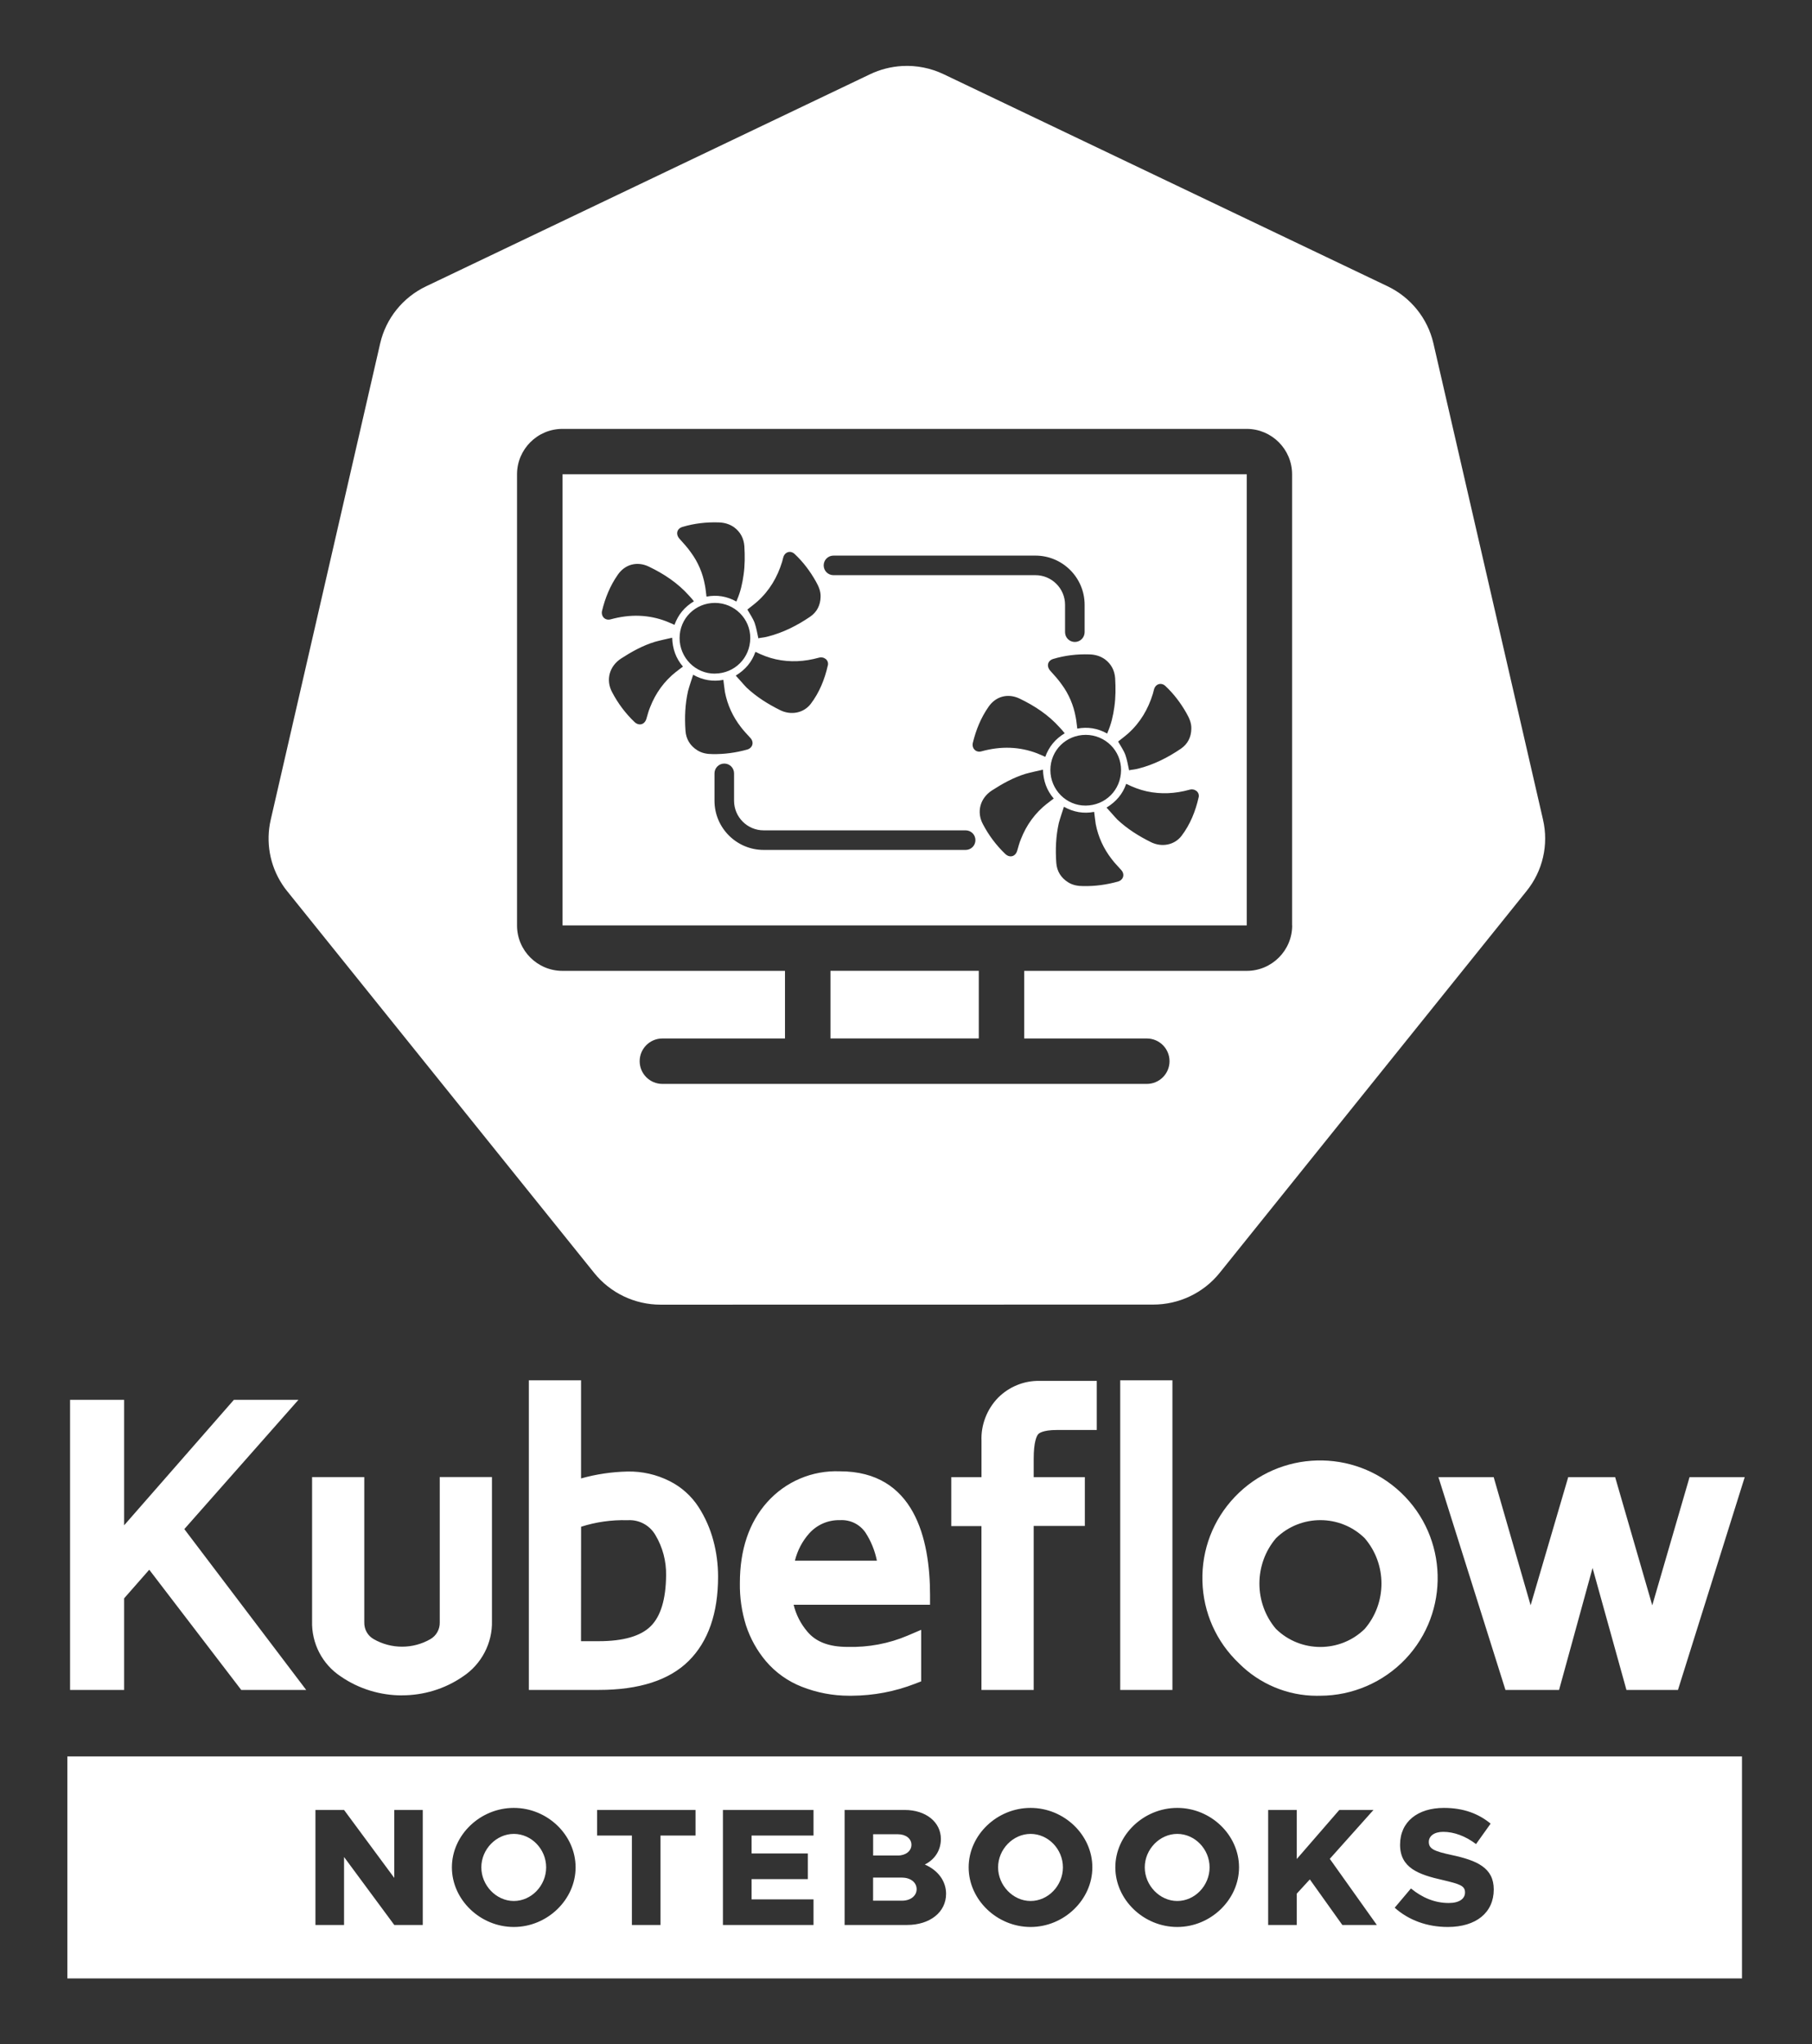 <?xml version="1.0" encoding="UTF-8"?>
<svg id="Layer_1" data-name="Layer 1" xmlns="http://www.w3.org/2000/svg" viewBox="0 0 414.85 468.03">
  <rect x="0" y="0" width="414.85" height="468.03" fill="#333333" stroke="none"/>
  <defs>
    <style>
      .cls-1 {
        fill: #fff;
      }
    </style>
  </defs>
  <g>
    <rect class="cls-1" x="190.13" y="222.26" width="33.96" height="15.48"/>
    <path class="cls-1" d="M353.27,187.66l-25.1-109.07c-1.32-5.71-5.19-10.52-10.51-13.06l-101.62-48.54c-2.93-1.4-6.18-2.05-9.43-1.88-2.58.14-5.11.78-7.44,1.9l-101.62,48.54c-5.33,2.54-9.2,7.36-10.51,13.07l-25.06,109.06c-1.17,5.08-.22,10.41,2.63,14.78.34.53.71,1.04,1.11,1.53l70.33,87.45c3.69,4.58,9.28,7.25,15.19,7.25l112.79-.02c5.91,0,11.5-2.66,15.19-7.24l70.3-87.46c3.69-4.58,5.07-10.58,3.75-16.3ZM295.84,211.87c0,5.73-4.66,10.4-10.4,10.4h-50.95v15.48h28.07c2.87,0,5.2,2.33,5.2,5.2s-2.33,5.2-5.2,5.2h-110.91c-2.87,0-5.2-2.33-5.2-5.2s2.33-5.2,5.2-5.2h28.07v-15.48h-50.95c-5.73,0-10.4-4.66-10.4-10.4v-103.28c0-5.73,4.66-10.4,10.4-10.4h156.65c5.73,0,10.4,4.66,10.4,10.4v103.28Z"/>
    <path class="cls-1" d="M128.79,108.58v103.28h156.65s0,2.24,0-103.28h-156.65ZM258.32,167.89c2.74-2.47,4.54-5.53,5.62-9.04.09-.31.18-.67.27-1.03.36-1.26,1.66-1.66,2.61-.76,1.93,1.8,3.51,3.91,4.81,6.2.63,1.12,1.17,2.25,1.12,3.6-.04,1.89-.81,3.46-2.38,4.54-2.97,2.02-6.16,3.64-9.67,4.54-.67.18-1.35.27-2.02.36-.04.09-.18.04-.18.04-.27-1.21-.45-2.38-.85-3.51-.4-1.08-1.08-2.02-1.66-3.06.72-.58,1.57-1.21,2.34-1.89ZM256.66,176.34c-.04,4.5-3.55,8.05-8.09,8.09-4.45.04-8.09-3.64-8.09-8.14s3.6-8.05,8.09-8.05,8.14,3.64,8.09,8.09ZM252.97,150.94c1.44,1.08,2.2,2.52,2.34,4.32.13,2.2.13,4.41-.18,6.56-.27,1.98-.72,3.96-1.53,5.8,0,.09-.04.18-.13.31-2.16-1.21-4.45-1.57-6.83-1.12-.13-.9-.18-1.75-.36-2.61-.49-2.74-1.57-5.3-3.24-7.55-.76-1.08-1.66-2.07-2.56-3.06-.94-1.03-.67-2.34.67-2.74,2.7-.81,5.48-1.12,8.27-1.03,1.3.04,2.47.36,3.55,1.12ZM190.82,127.2h46.24c6.21,0,11.26,5.05,11.26,11.26v6.27c0,1.23-1,2.24-2.24,2.24s-2.24-1-2.24-2.24v-6.27c0-3.74-3.04-6.78-6.78-6.78h-46.24c-1.24,0-2.24-1-2.24-2.24s1-2.24,2.24-2.24ZM189.53,152.33c-.72,3.19-1.93,6.2-3.91,8.81-1.66,2.16-4.59,2.65-7.01,1.44-2.79-1.39-5.39-3.01-7.69-5.17-.9-.94-1.62-1.84-2.47-2.74,2.2-1.35,3.69-3.1,4.5-5.44,1.53.76,3.06,1.35,4.68,1.71,3.28.72,6.56.54,9.8-.36,1.21-.36,2.38.54,2.11,1.75ZM163.68,154.22c-4.45.04-8.09-3.64-8.09-8.14s3.6-8.05,8.09-8.05,8.14,3.64,8.09,8.09c-.04,4.5-3.55,8.05-8.09,8.09ZM173.44,137.67c2.74-2.47,4.54-5.53,5.62-9.04.09-.31.18-.67.27-1.03.36-1.26,1.66-1.66,2.61-.76,1.93,1.8,3.51,3.91,4.81,6.2.63,1.12,1.17,2.25,1.12,3.6-.04,1.89-.81,3.46-2.38,4.54-2.97,2.02-6.16,3.64-9.67,4.54-.67.18-1.35.27-2.02.36-.04.09-.18.04-.18.04-.27-1.21-.45-2.38-.85-3.51-.4-1.08-1.08-2.02-1.66-3.06.72-.58,1.57-1.21,2.34-1.89ZM156.26,120.63c2.7-.81,5.48-1.12,8.27-1.03,1.3.04,2.47.36,3.55,1.12,1.44,1.08,2.2,2.52,2.34,4.32.13,2.2.13,4.41-.18,6.56-.27,1.98-.72,3.96-1.53,5.8,0,.09-.04.18-.13.31-2.16-1.21-4.45-1.57-6.83-1.12-.13-.9-.18-1.75-.36-2.61-.49-2.74-1.57-5.3-3.24-7.55-.76-1.08-1.66-2.07-2.56-3.06-.94-1.03-.67-2.34.67-2.74ZM137.83,139.87c.72-2.97,1.84-5.75,3.6-8.27,1.66-2.43,4.45-3.15,7.1-1.89,3.46,1.66,6.61,3.73,9.22,6.65.4.4.72.81,1.12,1.3-2.16,1.3-3.6,3.06-4.45,5.39-.67-.27-1.26-.58-1.89-.81-1.98-.76-4-1.17-6.11-1.26-2.25-.09-4.45.22-6.61.81-1.26.36-2.25-.67-1.98-1.93ZM154.82,153.77c-2.74,2.16-4.72,4.9-5.98,8.14-.36.85-.58,1.75-.85,2.65-.4,1.35-1.71,1.71-2.74.72-2.07-1.98-3.78-4.27-5.12-6.83-1.48-2.79-.63-5.93,2.07-7.69,2.43-1.57,4.95-2.97,7.73-3.82,1.3-.36,2.61-.63,3.96-.94.09,2.56.85,4.72,2.47,6.61-.54.4-1.03.76-1.53,1.17ZM159.68,171.79c-1.66-1.03-2.61-2.56-2.74-4.5-.22-3.06-.09-6.07.58-9.08.31-1.17.76-2.43,1.17-3.73,2.25,1.26,4.54,1.62,6.92,1.17.13.94.22,1.89.36,2.79.58,2.97,1.8,5.62,3.64,8,.67.9,1.48,1.71,2.2,2.52.9.99.49,2.29-.76,2.65-2.61.72-5.21,1.08-7.91,1.03-1.21,0-2.38-.18-3.46-.85ZM221.08,194.58h-46.24c-6.21,0-11.26-5.05-11.26-11.26v-6.27c0-1.23,1-2.24,2.24-2.24s2.24,1,2.24,2.24v6.27c0,3.74,3.04,6.78,6.78,6.78h46.24c1.24,0,2.24,1,2.24,2.24s-1,2.24-2.24,2.24ZM222.72,170.09c.72-2.97,1.84-5.75,3.6-8.27,1.66-2.43,4.45-3.15,7.1-1.89,3.46,1.66,6.61,3.73,9.22,6.65.4.4.72.81,1.12,1.3-2.16,1.3-3.6,3.06-4.45,5.39-.67-.27-1.26-.58-1.89-.81-1.98-.76-4-1.17-6.11-1.26-2.25-.09-4.45.22-6.61.81-1.26.36-2.25-.67-1.98-1.93ZM239.71,183.98c-2.74,2.16-4.72,4.9-5.98,8.14-.36.85-.58,1.75-.85,2.65-.4,1.35-1.71,1.71-2.74.72-2.07-1.98-3.78-4.27-5.12-6.83-1.48-2.79-.63-5.93,2.07-7.69,2.43-1.57,4.95-2.97,7.73-3.82,1.3-.36,2.61-.63,3.96-.94.09,2.56.85,4.72,2.47,6.61-.54.4-1.03.76-1.53,1.17ZM255.94,201.83c-2.61.72-5.21,1.08-7.91,1.03-1.21,0-2.38-.18-3.46-.85-1.66-1.03-2.61-2.56-2.74-4.5-.22-3.06-.09-6.07.58-9.08.31-1.17.76-2.43,1.17-3.73,2.25,1.26,4.54,1.62,6.92,1.17.13.94.22,1.89.36,2.79.58,2.97,1.8,5.62,3.64,8,.67.9,1.48,1.71,2.2,2.52.9.99.49,2.29-.76,2.65ZM274.42,182.55c-.72,3.19-1.93,6.2-3.91,8.81-1.66,2.16-4.59,2.65-7.01,1.44-2.79-1.39-5.39-3.01-7.69-5.17-.9-.94-1.62-1.84-2.47-2.74,2.2-1.35,3.69-3.1,4.5-5.44,1.53.76,3.06,1.35,4.68,1.71,3.28.72,6.56.54,9.8-.36,1.21-.36,2.38.54,2.11,1.75Z"/>
  </g>
  <g>
    <g>
      <path class="cls-1" d="M18.26,384.69v-62h7.95v32.41l28.35-32.41h8.86l-24.08,27.27,26.31,34.71h-9.32l-22.04-28.8-8.09,9.21v19.6h-7.95ZM73.67,371.13v-30.75h7.52v31c-.07,2.39,1.18,4.62,3.25,5.8,4.71,2.72,10.52,2.72,15.23,0,2.06-1.2,3.29-3.42,3.23-5.8v-31h7.52v30.72c.13,4.37-2.02,8.5-5.68,10.9-7.66,5.27-17.77,5.27-25.43,0-3.64-2.4-5.77-6.51-5.63-10.87ZM123.29,384.69v-66.46h7.52v23.27c4.14-1.49,8.5-2.3,12.9-2.4,2.98-.06,5.93.61,8.58,1.95,2.35,1.18,4.35,2.97,5.79,5.18,1.38,2.16,2.42,4.53,3.09,7.01.68,2.52,1.02,5.12,1.01,7.73,0,7.78-2.02,13.68-6.06,17.71-4.04,4.02-10.42,6.03-19.13,6.01h-13.69ZM130.8,377.94h6.3c6.25,0,10.73-1.36,13.46-4.08s4.11-7.11,4.15-13.17c.06-3.66-.9-7.27-2.77-10.41-1.72-2.92-4.92-4.64-8.31-4.46-4.37-.11-8.71.61-12.81,2.13l-.03,29.99ZM171.61,362.45c0-7.12,1.89-12.79,5.66-17.03,3.78-4.25,9.27-6.58,14.95-6.35,12.32,0,18.49,8.7,18.5,26.11h-31.59c.27,3.61,1.67,7.03,4.02,9.79,2.39,2.87,6.04,4.3,10.94,4.29,5.01.15,10-.8,14.61-2.77v6.92c-4.36,1.69-8.98,2.56-13.65,2.59-3.64.08-7.27-.56-10.66-1.9-2.83-1.11-5.34-2.89-7.31-5.21-1.85-2.19-3.26-4.72-4.15-7.45-.91-2.91-1.35-5.95-1.3-9ZM179.39,359.52h23.9c-.24-3.51-1.37-6.91-3.28-9.86-1.75-2.54-4.7-4-7.78-3.85-3.27-.04-6.41,1.33-8.6,3.77-2.46,2.76-3.94,6.25-4.21,9.94h-.03Z"/>
      <path class="cls-1" d="M194.38,388.22c-3.7,0-7.34-.69-10.82-2.06-3.15-1.23-5.99-3.25-8.19-5.83-2.05-2.43-3.58-5.19-4.57-8.19-.99-3.17-1.46-6.42-1.41-9.71,0-7.64,2.1-13.86,6.22-18.49,4.24-4.76,10.32-7.35,16.69-7.1,17.02,0,20.62,15.4,20.63,28.33v2.22s-31.23,0-31.23,0c.54,2.25,1.6,4.34,3.13,6.14,1.97,2.37,4.98,3.51,9.2,3.51h.04c4.72.13,9.45-.76,13.74-2.59l3.09-1.32v11.8l-1.42.55c-4.62,1.79-9.48,2.71-14.44,2.74-.22,0-.44,0-.66,0ZM191.54,341.27c-4.87,0-9.41,2.03-12.62,5.63-3.39,3.8-5.1,9.03-5.1,15.56v.03c-.04,2.82.36,5.62,1.2,8.31.8,2.43,2.06,4.69,3.73,6.68,1.72,2.02,3.94,3.6,6.42,4.57,3.14,1.23,6.43,1.81,9.8,1.75,3.95-.02,7.8-.67,11.49-1.93v-2.18c-4.01,1.3-8.26,1.92-12.46,1.79-.02,0-.04,0-.05,0-5.47,0-9.71-1.71-12.52-5.09-2.65-3.12-4.22-6.94-4.52-11.04l-.17-2.38h31.73c-.75-21.68-12.35-21.68-16.24-21.68-.23,0-.45-.01-.68-.01ZM92.03,388.14c-4.9,0-9.8-1.44-13.99-4.32-4.26-2.81-6.74-7.58-6.59-12.73v-32.93h11.95v33.21c-.05,1.64.77,3.1,2.14,3.88,4.02,2.32,9.01,2.32,13.02,0,1.35-.79,2.16-2.25,2.12-3.82v-33.28s11.95,0,11.95,0v32.94c.15,5.04-2.4,9.95-6.68,12.75-4.15,2.86-9.03,4.29-13.92,4.29ZM75.88,342.6v28.6c-.11,3.61,1.62,6.96,4.64,8.95,6.89,4.74,16.1,4.74,22.96.02,3.03-1.99,4.83-5.43,4.72-9v-28.57h-3.09v28.78c.09,3.13-1.57,6.11-4.33,7.72-5.39,3.11-12.07,3.11-17.45,0-2.78-1.59-4.45-4.57-4.36-7.78v-28.72h-3.09ZM137.1,386.9s-.08,0-.12,0h-15.9v-70.89h11.95v22.46c3.46-.97,7.03-1.5,10.64-1.58,3.34-.07,6.66.69,9.63,2.19,2.7,1.35,5,3.41,6.64,5.95,1.52,2.37,2.65,4.94,3.37,7.64.73,2.7,1.09,5.5,1.09,8.3,0,8.35-2.26,14.84-6.72,19.27-4.44,4.42-11.36,6.65-20.58,6.65ZM125.5,382.47h11.59c8.01,0,13.88-1.8,17.46-5.36,3.59-3.57,5.41-9,5.41-16.14,0-2.42-.31-4.82-.93-7.15-.61-2.27-1.55-4.41-2.81-6.39-1.21-1.86-2.91-3.39-4.91-4.39-2.33-1.18-4.92-1.77-7.54-1.72-4.17.09-8.28.85-12.2,2.26l-2.97,1.07v-24.21h-3.09v62.03ZM28.42,386.9h-12.38v-66.43h12.38v28.73l25.13-28.73h14.78l-26.13,29.6,27.9,36.82h-14.87l-21.06-27.52-5.75,6.55v20.99ZM20.47,382.47h3.52v-18.23l10.42-11.86,23.02,30.07h3.77l-24.71-32.6,22.03-24.95h-2.95l-31.58,36.09v-36.09h-3.52v57.57ZM137.1,380.16h-8.52l.03-33.74,1.44-.54c4.35-1.62,8.91-2.38,13.55-2.27,4.2-.18,8.11,1.93,10.24,5.55,2.08,3.49,3.15,7.5,3.07,11.57-.05,6.61-1.67,11.56-4.8,14.69-3.14,3.14-8.19,4.73-15.02,4.73ZM133.02,375.73h4.08c5.61,0,9.61-1.16,11.89-3.44,2.29-2.28,3.46-6.19,3.51-11.62.06-3.27-.79-6.47-2.46-9.26-1.31-2.23-3.71-3.52-6.28-3.38h-.09s-.09,0-.09,0c-3.59-.09-7.13.41-10.54,1.5l-.02,26.19ZM205.65,361.73h-26.27v-2.22l-2.18-.16c.3-4.16,1.99-8.15,4.77-11.26,2.6-2.9,6.33-4.52,10.21-4.51,3.86-.17,7.46,1.63,9.64,4.81,2.15,3.31,3.41,7.09,3.67,10.97l.16,2.36ZM182,357.3h18.76c-.46-2.28-1.34-4.48-2.62-6.44-1.29-1.88-3.46-2.97-5.81-2.84h-.07s-.07,0-.07,0c-2.66-.04-5.16,1.07-6.92,3.03-1.59,1.78-2.71,3.94-3.28,6.25Z"/>
    </g>
    <g>
      <path class="cls-1" d="M220.01,347.15v-6.77h6.92v-10.51c-.14-3.11,1.02-6.15,3.2-8.38,2.08-2.08,4.93-3.23,7.88-3.16h10.88v6.81h-6.92c-3.06,0-5.08.62-6.05,1.86s-1.47,3.53-1.47,6.92v6.45h11.71v6.74h-11.71v37.56h-7.53v-37.52h-6.91ZM258.69,384.69v-66.46h7.52v66.46h-7.52ZM285.2,379.22c-9.91-9.4-10.33-25.05-.93-34.96,9.4-9.91,25.05-10.33,34.96-.93,9.91,9.4,10.33,25.05.93,34.96-4.66,4.91-11.12,7.7-17.89,7.71-6.39.21-12.57-2.24-17.07-6.78ZM290.52,350.63c-5.91,6.84-5.91,16.97,0,23.81,6.51,6.46,17.02,6.46,23.54,0,5.95-6.82,5.95-16.99,0-23.81-6.51-6.46-17.02-6.46-23.54,0h0ZM332.33,340.38h7.96l10.11,35.06,10.29-35.06h7.42l10.16,35.08,10.2-35.08h7.95l-13.9,44.3h-8.47l-9.46-34.03-9.35,34.03h-8.96l-13.96-44.3Z"/>
      <path class="cls-1" d="M301.46,388.23c-6.62,0-13.08-2.68-17.8-7.43-5.21-4.95-8.18-11.63-8.37-18.81-.19-7.19,2.43-14.03,7.38-19.25,10.22-10.78,27.31-11.23,38.09-1.01,10.78,10.22,11.23,27.31,1.01,38.09-5.05,5.32-12.15,8.39-19.49,8.4-.27,0-.55.01-.83.01ZM302.22,338.77c-5.97,0-11.92,2.35-16.34,7.01-4.14,4.36-6.33,10.08-6.17,16.09.16,6.01,2.65,11.6,7.01,15.74l.05.05c4.05,4.09,9.69,6.33,15.42,6.13,6.2-.02,12.14-2.58,16.35-7.02,8.54-9.01,8.16-23.28-.85-31.83-4.35-4.12-9.92-6.17-15.48-6.17ZM384.15,386.9h-11.78l-7.76-27.93-7.67,27.93h-12.27l-15.35-48.73h12.65l8.46,29.34,8.61-29.34h10.74l8.5,29.35,8.54-29.35h12.63l-15.29,48.73ZM378.54,382.47h2.35l12.51-39.87h-3.27l-11.6,39.87ZM375.73,382.47h2.26l-11.55-39.87h-1.79l11.08,39.87ZM350.65,382.47h2.91l10.95-39.87h-2.16l-11.7,39.87ZM347.91,382.47h2.21l-11.5-39.87h-3.27l12.56,39.87ZM268.42,386.9h-11.95v-70.89h11.95v70.89ZM260.91,382.47h3.09v-62.03h-3.09v62.03ZM236.66,386.9h-11.96v-37.52h-6.91v-11.21h6.92v-8.29c-.16-3.61,1.23-7.27,3.83-9.92,2.52-2.52,6-3.91,9.51-3.82h13.05s0,11.24,0,11.24h-9.14c-3.26,0-4.12.77-4.31,1.01-.3.38-.99,1.68-.99,5.55v4.24h11.71v11.17h-11.71v37.56ZM229.13,382.47h3.1v-37.56h11.71v-2.31h-11.71v-8.67c0-3.92.64-6.63,1.94-8.29,1.43-1.82,3.98-2.7,7.79-2.7h4.71v-2.38h-8.67c-2.41-.06-4.66.86-6.31,2.51-1.73,1.77-2.66,4.22-2.55,6.71v12.82s-6.92,0-6.92,0v2.34h6.91v37.53ZM302.29,381.48c-4.83,0-9.65-1.82-13.33-5.47l-.12-.13c-6.57-7.61-6.57-19.1,0-26.71l.12-.12c7.35-7.29,19.31-7.29,26.66,0l.11.12c6.64,7.62,6.64,19.11,0,26.72l-.11.12c-3.67,3.64-8.5,5.47-13.33,5.47ZM292.14,372.93c5.61,5.5,14.68,5.5,20.3,0,5.12-5.94,5.12-14.84,0-20.78-5.61-5.51-14.68-5.51-20.3,0-5.07,5.94-5.07,14.85,0,20.79Z"/>
    </g>
  </g>
  <g>
    <path class="cls-1" d="M269.53,419.85c-4.03,0-7.44,3.53-7.44,7.66s3.41,7.7,7.44,7.7,7.4-3.53,7.4-7.7-3.37-7.66-7.4-7.66Z"/>
    <path class="cls-1" d="M235.95,419.85c-4.03,0-7.44,3.53-7.44,7.66s3.41,7.7,7.44,7.7,7.4-3.53,7.4-7.7-3.37-7.66-7.4-7.66Z"/>
    <path class="cls-1" d="M208.67,422.34c0-1.42-1.3-2.41-3.1-2.41h-5.67v4.87h5.67c1.8,0,3.1-1.04,3.1-2.45Z"/>
    <path class="cls-1" d="M206.52,429.85h-6.63v5.29h6.63c1.95,0,3.34-1.11,3.34-2.64s-1.38-2.64-3.34-2.64Z"/>
    <path class="cls-1" d="M117.64,419.85c-4.03,0-7.44,3.53-7.44,7.66s3.41,7.7,7.44,7.7,7.4-3.53,7.4-7.7-3.37-7.66-7.4-7.66Z"/>
    <path class="cls-1" d="M15.42,402.12v50.82h383.4v-50.82H15.42ZM96.79,440.7h-6.52l-11.5-15.56v15.56h-6.55v-26.33h6.55l11.5,15.56v-15.56h6.52v26.33ZM117.64,441.16c-7.7,0-14.18-6.25-14.18-13.65s6.48-13.61,14.18-13.61,14.14,6.21,14.14,13.61-6.48,13.65-14.14,13.65ZM159.23,420.23h-8.01v20.47h-6.55v-20.47h-7.97v-5.86h22.54v5.86ZM186.25,420.23h-14.18v4.1h12.88v5.87h-12.88v4.64h14.18v5.86h-20.74v-26.33h20.74v5.86ZM207.67,440.7h-14.3v-26.33h13.76c4.87,0,8.28,2.8,8.28,6.63,0,2.61-1.38,4.71-3.68,5.86,3.07,1.34,4.87,3.83,4.87,6.71,0,4.22-3.72,7.13-8.93,7.13ZM235.95,441.16c-7.7,0-14.18-6.25-14.18-13.65s6.48-13.61,14.18-13.61,14.14,6.21,14.14,13.61-6.48,13.65-14.14,13.65ZM269.53,441.16c-7.7,0-14.18-6.25-14.18-13.65s6.48-13.61,14.18-13.61,14.14,6.21,14.14,13.61-6.48,13.65-14.14,13.65ZM307.32,440.7l-7.44-10.43-2.99,3.26v7.17h-6.55v-26.33h6.55v11.23l9.74-11.23h7.82l-10,11.19,10.77,15.14h-7.9ZM331.46,441.16c-4.68,0-8.93-1.53-12.15-4.41l3.72-4.41c2.57,2.11,5.44,3.33,8.66,3.33,2.45,0,3.72-1,3.72-2.41,0-1.57-1.23-1.92-5.06-2.84-5.63-1.26-9.81-2.8-9.81-8.09s4.06-8.43,10.04-8.43c4.45,0,7.9,1.3,10.69,3.6l-3.34,4.68c-2.41-1.84-5.06-2.8-7.51-2.8-2.11,0-3.3,1-3.3,2.3,0,1.61,1.26,2.15,5.17,2.99,5.9,1.26,9.7,2.95,9.7,7.9,0,5.29-4.02,8.59-10.54,8.59Z"/>
  </g>
</svg>